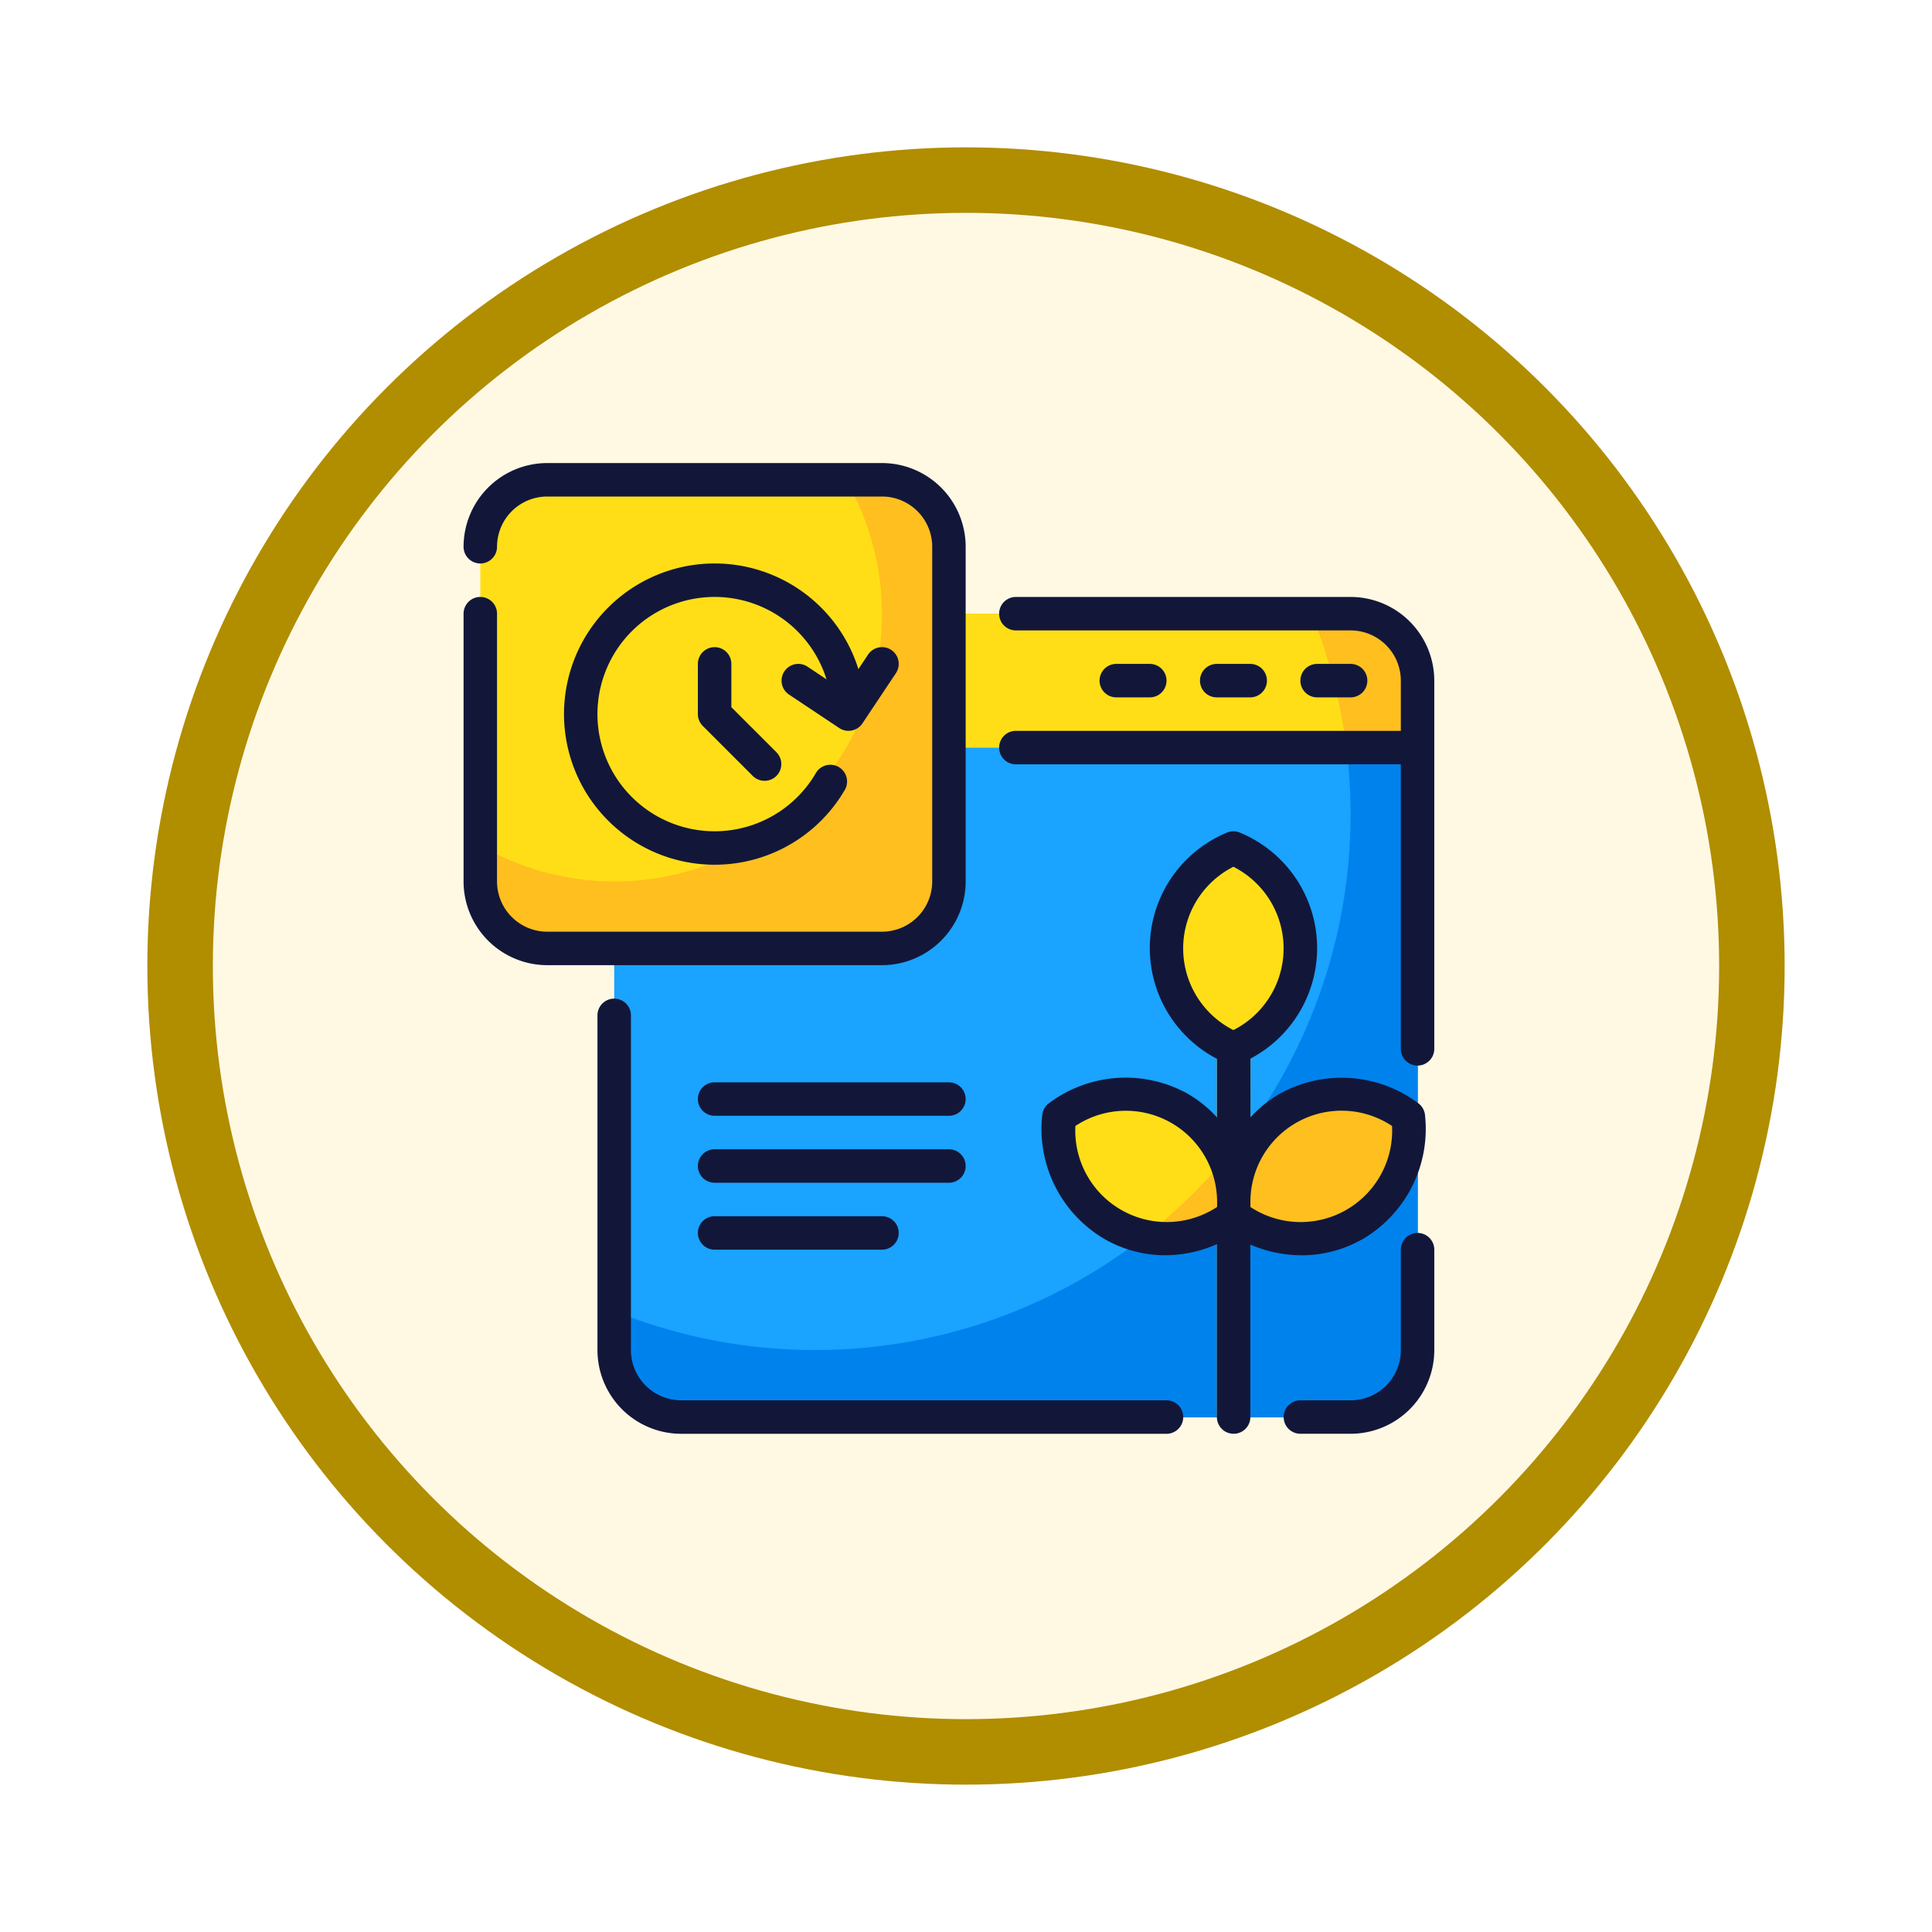 <svg xmlns="http://www.w3.org/2000/svg" xmlns:xlink="http://www.w3.org/1999/xlink" width="118" height="118" viewBox="0 0 118 118">
  <defs>
    <filter id="Elipse_12115" x="0" y="0" width="118" height="118" filterUnits="userSpaceOnUse">
      <feOffset dy="3" input="SourceAlpha"/>
      <feGaussianBlur stdDeviation="3" result="blur"/>
      <feFlood flood-opacity="0.161"/>
      <feComposite operator="in" in2="blur"/>
      <feComposite in="SourceGraphic"/>
    </filter>
  </defs>
  <g id="Grupo_1198258" data-name="Grupo 1198258" transform="translate(-205.949 -5109.429)">
    <g id="Grupo_1198117" data-name="Grupo 1198117" transform="translate(214.949 5115.429)">
      <g id="Grupo_1182334" data-name="Grupo 1182334">
        <g id="Grupo_1181949" data-name="Grupo 1181949">
          <g transform="matrix(1, 0, 0, 1, -9, -6)" filter="url(#Elipse_12115)">
            <g id="Elipse_12115-2" data-name="Elipse 12115" transform="translate(9 6)" fill="#fff9e4" stroke="#b18d00" stroke-width="4">
              <circle cx="50" cy="50" r="50" stroke="none"/>
              <circle cx="50" cy="50" r="48" fill="none"/>
            </g>
          </g>
        </g>
      </g>
    </g>
    <g id="organic-content_17353816" transform="translate(231.262 5134.711)">
      <rect id="Rectángulo_408476" data-name="Rectángulo 408476" width="49" height="49" rx="4" transform="translate(12.289 12.289)" fill="#0082ed"/>
      <path id="Trazado_916396" data-name="Trazado 916396" d="M54.591,12h-38.5A4.089,4.089,0,0,0,12,16.089v38.5A32.712,32.712,0,0,0,54.591,12Z" transform="translate(0.2 0.2)" fill="#1aa3ff"/>
      <path id="Trazado_916397" data-name="Trazado 916397" d="M56.978,12H16.089A4.089,4.089,0,0,0,12,16.089v4.089H61.067V16.089A4.089,4.089,0,0,0,56.978,12Z" transform="translate(0.2 0.2)" fill="#ffbf1f"/>
      <path id="Trazado_916398" data-name="Trazado 916398" d="M54.591,12h-38.5A4.089,4.089,0,0,0,12,16.089v4.089H56.714A32.519,32.519,0,0,0,54.591,12Z" transform="translate(0.2 0.2)" fill="#ffde17"/>
      <rect id="Rectángulo_408477" data-name="Rectángulo 408477" width="28" height="28" rx="4" transform="translate(4.289 4.289)" fill="#ffbf1f"/>
      <path id="Trazado_916399" data-name="Trazado 916399" d="M26.327,4H8.089A4.089,4.089,0,0,0,4,8.089V26.327A16.336,16.336,0,0,0,26.327,4Z" transform="translate(0.022 0.022)" fill="#ffde17"/>
      <path id="Trazado_916400" data-name="Trazado 916400" d="M59.915,42.411a6.824,6.824,0,0,0-7.354-.513,6.412,6.412,0,0,0-2.289,2.243V37.668a6.692,6.692,0,0,0,3.049-5.534A6.821,6.821,0,0,0,49.232,26a6.821,6.821,0,0,0-4.089,6.133,6.7,6.7,0,0,0,3.084,5.56v6.461a6.405,6.405,0,0,0-2.3-2.256,6.82,6.82,0,0,0-7.354.513,6.819,6.819,0,0,0,3.3,6.59,6.7,6.7,0,0,0,6.349.08V60.756h2.044V49.085A6.7,6.7,0,0,0,56.613,49a6.82,6.82,0,0,0,3.3-6.59Z" transform="translate(0.79 0.511)" fill="#ffbf1f"/>
      <path id="Trazado_916401" data-name="Trazado 916401" d="M50.272,37.668a6.692,6.692,0,0,0,3.049-5.534A6.821,6.821,0,0,0,49.232,26a6.821,6.821,0,0,0-4.089,6.133,6.7,6.7,0,0,0,3.084,5.56v6.461a6.405,6.405,0,0,0-2.3-2.256,6.82,6.82,0,0,0-7.354.513,6.819,6.819,0,0,0,3.3,6.59,6.342,6.342,0,0,0,1.951.709,32.9,32.9,0,0,0,6.442-6.722Z" transform="translate(0.79 0.511)" fill="#ffde17"/>
      <g id="Grupo_1198257" data-name="Grupo 1198257" transform="translate(3 3)">
        <path id="Trazado_916402" data-name="Trazado 916402" d="M45.756,59.533H16.111a3.07,3.07,0,0,1-3.067-3.067V36.022a1.022,1.022,0,0,0-2.044,0V56.467a5.117,5.117,0,0,0,5.111,5.111H45.756a1.022,1.022,0,0,0,0-2.044Z" transform="translate(-2.822 -2.289)" fill="#12173a"/>
        <path id="Trazado_916403" data-name="Trazado 916403" d="M60.178,49a1.023,1.023,0,0,0-1.022,1.022v6.133a3.07,3.07,0,0,1-3.067,3.067H53.022a1.022,1.022,0,1,0,0,2.044h3.067A5.117,5.117,0,0,0,61.2,56.156V50.022A1.023,1.023,0,0,0,60.178,49Z" transform="translate(-1.911 -1.978)" fill="#12173a"/>
        <path id="Trazado_916404" data-name="Trazado 916404" d="M56.467,11H36.022a1.022,1.022,0,0,0,0,2.044H56.467a3.07,3.07,0,0,1,3.067,3.067v3.067H36.022a1.022,1.022,0,0,0,0,2.044H59.533V38.6a1.022,1.022,0,1,0,2.044,0V16.111A5.117,5.117,0,0,0,56.467,11Z" transform="translate(-2.289 -2.822)" fill="#12173a"/>
        <path id="Trazado_916405" data-name="Trazado 916405" d="M56.067,17.044a1.022,1.022,0,0,0,0-2.044H54.022a1.022,1.022,0,0,0,0,2.044Z" transform="translate(-1.889 -2.733)" fill="#12173a"/>
        <path id="Trazado_916406" data-name="Trazado 916406" d="M50.067,17.044a1.022,1.022,0,0,0,0-2.044H48.022a1.022,1.022,0,0,0,0,2.044Z" transform="translate(-2.022 -2.733)" fill="#12173a"/>
        <path id="Trazado_916407" data-name="Trazado 916407" d="M44.067,17.044a1.022,1.022,0,0,0,0-2.044H42.022a1.022,1.022,0,0,0,0,2.044Z" transform="translate(-2.155 -2.733)" fill="#12173a"/>
        <path id="Trazado_916408" data-name="Trazado 916408" d="M57.141,49.912a7.8,7.8,0,0,0,3.814-7.564,1.02,1.02,0,0,0-.426-.746,7.8,7.8,0,0,0-8.453-.567,7.377,7.377,0,0,0-1.783,1.44v-3.59a7.631,7.631,0,0,0-.61-13.788,1.019,1.019,0,0,0-.86,0A7.631,7.631,0,0,0,48.248,38.9v3.58a7.381,7.381,0,0,0-1.79-1.45A7.8,7.8,0,0,0,38,41.6a1.022,1.022,0,0,0-.426.746,7.8,7.8,0,0,0,3.813,7.564,7.481,7.481,0,0,0,3.723.985,7.82,7.82,0,0,0,3.133-.677V60.777a1.022,1.022,0,0,0,2.044,0V50.244a7.94,7.94,0,0,0,3.125.653,7.485,7.485,0,0,0,3.722-.985ZM48.25,47.949A5.588,5.588,0,0,1,39.6,43a5.575,5.575,0,0,1,8.655,4.751v.2Zm1-10.806a5.589,5.589,0,0,1,0-9.975,5.589,5.589,0,0,1,0,9.975Zm1.04,10.81V47.59A5.566,5.566,0,0,1,58.941,43a5.588,5.588,0,0,1-8.647,4.952Z" transform="translate(-2.232 -2.511)" fill="#12173a"/>
        <path id="Trazado_916409" data-name="Trazado 916409" d="M33.667,28.556V8.111A5.117,5.117,0,0,0,28.556,3H8.111A5.117,5.117,0,0,0,3,8.111a1.022,1.022,0,0,0,2.044,0A3.07,3.07,0,0,1,8.111,5.044H28.556a3.07,3.07,0,0,1,3.067,3.067V28.556a3.07,3.07,0,0,1-3.067,3.067H8.111a3.07,3.07,0,0,1-3.067-3.067V12.2A1.022,1.022,0,0,0,3,12.2V28.556a5.117,5.117,0,0,0,5.111,5.111H28.556A5.117,5.117,0,0,0,33.667,28.556Z" transform="translate(-3 -3)" fill="#12173a"/>
        <path id="Trazado_916410" data-name="Trazado 916410" d="M32.333,40H18.022a1.022,1.022,0,1,0,0,2.044H32.333a1.022,1.022,0,0,0,0-2.044Z" transform="translate(-2.689 -2.178)" fill="#12173a"/>
        <path id="Trazado_916411" data-name="Trazado 916411" d="M33.356,45.022A1.023,1.023,0,0,0,32.333,44H18.022a1.022,1.022,0,1,0,0,2.044H32.333A1.023,1.023,0,0,0,33.356,45.022Z" transform="translate(-2.689 -2.089)" fill="#12173a"/>
        <path id="Trazado_916412" data-name="Trazado 916412" d="M18.022,48a1.022,1.022,0,1,0,0,2.044H28.244a1.022,1.022,0,1,0,0-2.044Z" transform="translate(-2.689 -2)" fill="#12173a"/>
        <path id="Trazado_916413" data-name="Trazado 916413" d="M18.022,14A1.023,1.023,0,0,0,17,15.022v3.067a1.02,1.02,0,0,0,.3.723l3.067,3.067a1.022,1.022,0,0,0,1.445-1.445l-2.767-2.767V15.022A1.023,1.023,0,0,0,18.022,14Z" transform="translate(-2.689 -2.756)" fill="#12173a"/>
        <path id="Trazado_916414" data-name="Trazado 916414" d="M22.461,15.588a1.023,1.023,0,0,0,.283,1.418l3.067,2.044a1.023,1.023,0,0,0,1.418-.283L29.273,15.7a1.022,1.022,0,1,0-1.7-1.135l-.591.887a9.2,9.2,0,1,0-.813,7.348,1.023,1.023,0,0,0-1.77-1.024,7.156,7.156,0,1,1,.635-5.7l-1.155-.77a1.021,1.021,0,0,0-1.418.283Z" transform="translate(-2.867 -2.867)" fill="#12173a"/>
      </g>
    </g>
  </g>
</svg>
